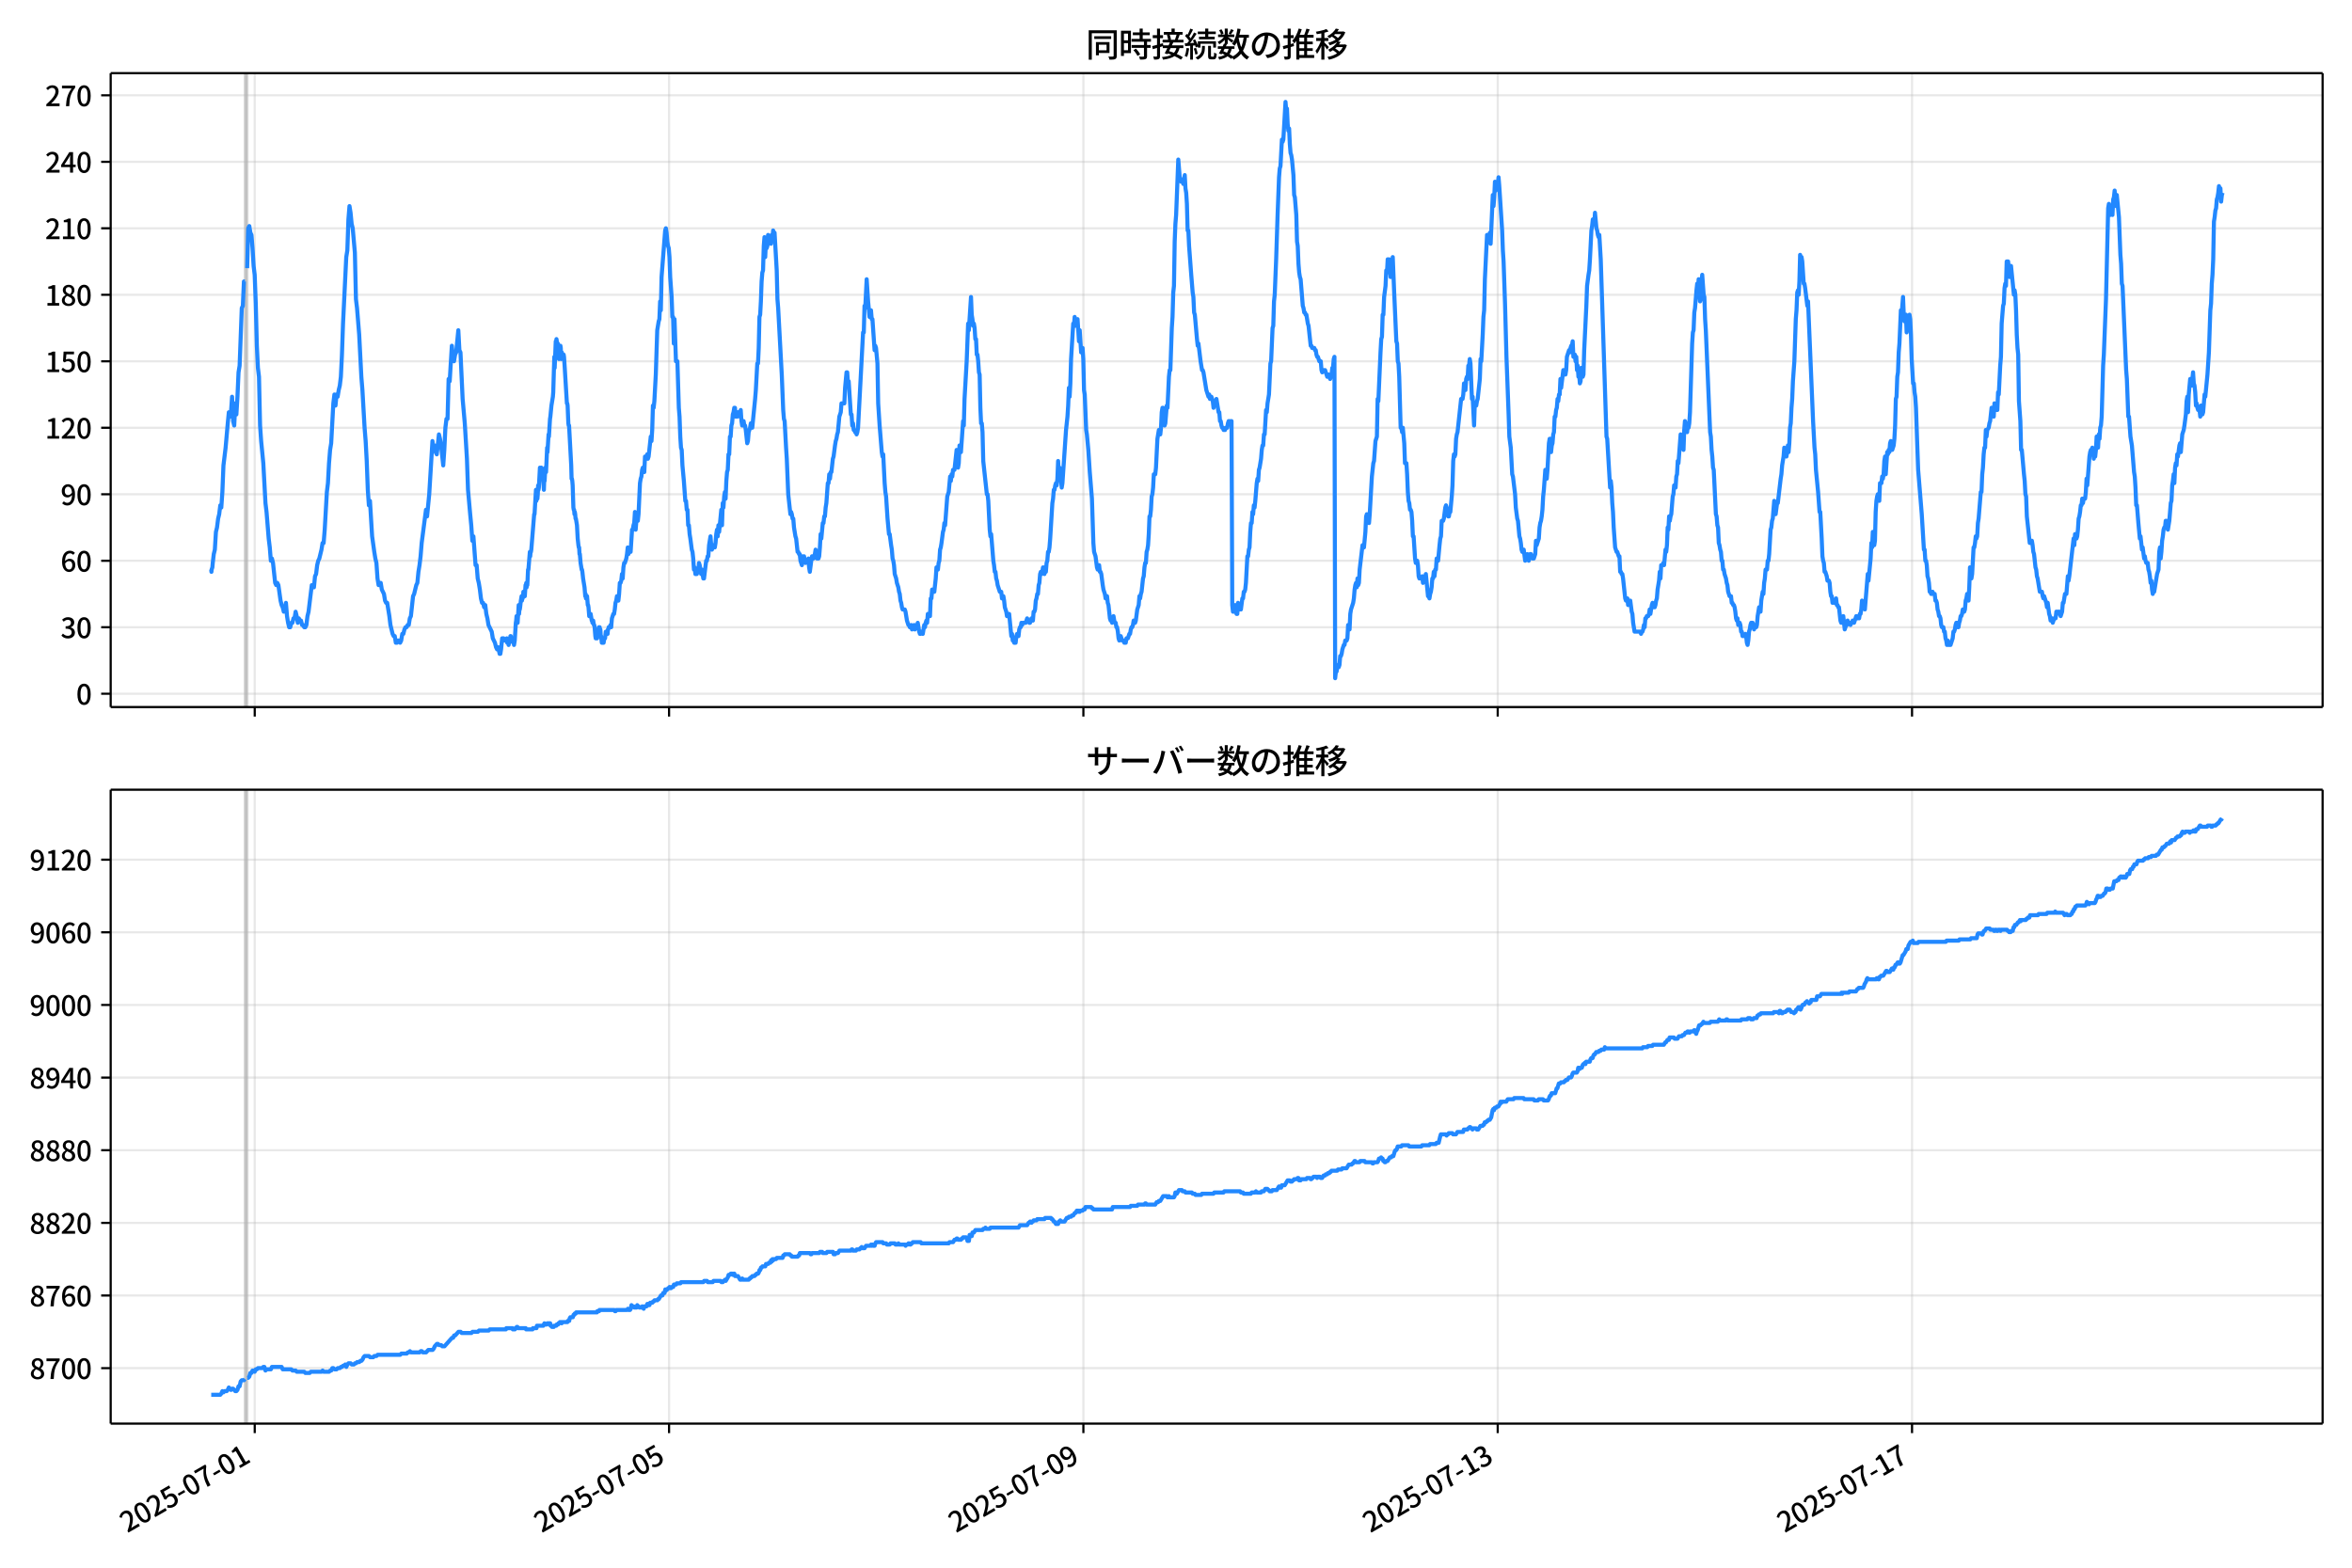 <!DOCTYPE svg  PUBLIC '-//W3C//DTD SVG 1.1//EN'  'http://www.w3.org/Graphics/SVG/1.1/DTD/svg11.dtd'>
<svg version="1.1" viewBox="0 0 864 576" xmlns="http://www.w3.org/2000/svg" xmlns:xlink="http://www.w3.org/1999/xlink">
 <defs>
  <style type="text/css">*{stroke-linejoin: round; stroke-linecap: butt}</style>
 </defs>
 <g id="aa">
  <g id="ab">
   <path d="m0 576h864v-576h-864z" fill="#fff"/>
  </g>
  <g id="ac">
   <g id="ad">
    <path d="m40.66 259.78h812.54v-232.9h-812.54z" fill="#fff"/>
   </g>
   <g id="ae">
    <path d="m90.009 259.78h.793v-232.9h-.793z" clip-path="url(#c)" fill="#808080" opacity=".3" stroke="#808080"/>
   </g>
   <g id="af">
    <g id="ag">
     <g id="ah">
      <path d="m93.576 259.78v-232.9" clip-path="url(#c)" fill="none" stroke="#b0b0b0" stroke-linecap="square" stroke-opacity=".3" stroke-width=".8"/>
     </g>
     <g id="ai">
      <defs>
       <path id="f" d="m0 0v3.5" stroke="#000" stroke-width=".8"/>
      </defs>
      <use x="93.576" y="259.778" stroke="#000000" stroke-width=".8" xlink:href="#f"/>
     </g>
    </g>
    <g id="aj">
     <g id="ak">
      <path d="m245.78 259.78v-232.9" clip-path="url(#c)" fill="none" stroke="#b0b0b0" stroke-linecap="square" stroke-opacity=".3" stroke-width=".8"/>
     </g>
     <g id="al">
      <use x="245.777" y="259.778" stroke="#000000" stroke-width=".8" xlink:href="#f"/>
     </g>
    </g>
    <g id="am">
     <g id="an">
      <path d="m397.98 259.78v-232.9" clip-path="url(#c)" fill="none" stroke="#b0b0b0" stroke-linecap="square" stroke-opacity=".3" stroke-width=".8"/>
     </g>
     <g id="ao">
      <use x="397.978" y="259.778" stroke="#000000" stroke-width=".8" xlink:href="#f"/>
     </g>
    </g>
    <g id="ap">
     <g id="aq">
      <path d="m550.18 259.78v-232.9" clip-path="url(#c)" fill="none" stroke="#b0b0b0" stroke-linecap="square" stroke-opacity=".3" stroke-width=".8"/>
     </g>
     <g id="ar">
      <use x="550.179" y="259.778" stroke="#000000" stroke-width=".8" xlink:href="#f"/>
     </g>
    </g>
    <g id="as">
     <g id="at">
      <path d="m702.38 259.78v-232.9" clip-path="url(#c)" fill="none" stroke="#b0b0b0" stroke-linecap="square" stroke-opacity=".3" stroke-width=".8"/>
     </g>
     <g id="au">
      <use x="702.38" y="259.778" stroke="#000000" stroke-width=".8" xlink:href="#f"/>
     </g>
    </g>
   </g>
   <g id="av">
    <g id="aw">
     <g id="ax">
      <path d="m40.66 254.89h812.54" clip-path="url(#c)" fill="none" stroke="#b0b0b0" stroke-linecap="square" stroke-opacity=".3" stroke-width=".8"/>
     </g>
     <g id="ay">
      <defs>
       <path id="b" d="m0 0h-3.5" stroke="#000" stroke-width=".8"/>
      </defs>
      <use x="40.66" y="254.892" stroke="#000000" stroke-width=".8" xlink:href="#b"/>
     </g>
     <g id="az">
      <!-- 0 -->
      <g transform="translate(27.96 258.88) scale(.1 -.1)">
       <defs>
        <path id="a" transform="scale(.016)" d="m1830-90q-460 0-806 275-346 276-535 823-188 547-188 1366 0 820 188 1357 189 538 535 803 346 266 806 266 461 0 800-269 340-269 528-803 189-534 189-1354 0-819-189-1366-188-547-528-823-339-275-800-275zm0 589q237 0 422 185 186 186 288 599 103 413 103 1091 0 679-103 1082-102 403-288 582-185 180-422 180-236 0-422-180-186-179-292-582-105-403-105-1082 0-678 105-1091 106-413 292-599 186-185 422-185z"/>
       </defs>
       <use xlink:href="#a"/>
      </g>
     </g>
    </g>
    <g id="ba">
     <g id="bb">
      <path d="m40.66 230.46h812.54" clip-path="url(#c)" fill="none" stroke="#b0b0b0" stroke-linecap="square" stroke-opacity=".3" stroke-width=".8"/>
     </g>
     <g id="bc">
      <use x="40.66" y="230.462" stroke="#000000" stroke-width=".8" xlink:href="#b"/>
     </g>
     <g id="bd">
      <!-- 30 -->
      <g transform="translate(22.26 234.45) scale(.1 -.1)">
       <defs>
        <path id="r" transform="scale(.016)" d="m1715-90q-371 0-656 90t-503 240q-217 150-377 323l359 474q211-205 479-359 269-153 634-153 269 0 467 92 199 93 311 266t112 423q0 256-125 451t-429 300q-304 106-835 106v551q467 0 732 105 266 106 384 291 119 186 119 423 0 307-192 489-192 183-531 183-269 0-503-119-233-118-438-316l-384 460q282 256 614 413 333 157 737 157 422 0 748-144 327-144 512-413 186-269 186-659 0-403-221-685-221-281-592-422v-26q269-70 490-227t349-400 128-557q0-422-215-726-214-304-573-468-358-163-787-163z"/>
       </defs>
       <use xlink:href="#r"/>
       <use transform="translate(57)" xlink:href="#a"/>
      </g>
     </g>
    </g>
    <g id="be">
     <g id="bf">
      <path d="m40.66 206.03h812.54" clip-path="url(#c)" fill="none" stroke="#b0b0b0" stroke-linecap="square" stroke-opacity=".3" stroke-width=".8"/>
     </g>
     <g id="bg">
      <use x="40.66" y="206.032" stroke="#000000" stroke-width=".8" xlink:href="#b"/>
     </g>
     <g id="bh">
      <!-- 60 -->
      <g transform="translate(22.26 210.02) scale(.1 -.1)">
       <defs>
        <path id="m" transform="scale(.016)" d="m1971-90q-339 0-634 144-294 144-518 435-224 292-352 733-128 442-128 1044 0 678 147 1161 148 483 397 784 250 301 570 445t665 144q397 0 688-147 292-147 490-359l-403-448q-128 154-327 253-198 99-409 99-307 0-567-182-259-182-413-605-153-422-153-1145 0-608 115-1002t326-589q212-195 493-195 212 0 375 121 163 122 259 343t96 522q0 300-90 511-89 212-259 320-169 109-419 109-211 0-451-134t-458-461l-25 538q134 192 313 323t374 201q196 71 375 71 397 0 694-163 298-163 467-490 170-326 170-825 0-468-195-817-195-348-512-544-317-195-701-195z"/>
       </defs>
       <use xlink:href="#m"/>
       <use transform="translate(57)" xlink:href="#a"/>
      </g>
     </g>
    </g>
    <g id="bi">
     <g id="bj">
      <path d="m40.66 181.6h812.54" clip-path="url(#c)" fill="none" stroke="#b0b0b0" stroke-linecap="square" stroke-opacity=".3" stroke-width=".8"/>
     </g>
     <g id="bk">
      <use x="40.66" y="181.602" stroke="#000000" stroke-width=".8" xlink:href="#b"/>
     </g>
     <g id="bl">
      <!-- 90 -->
      <g transform="translate(22.26 185.59) scale(.1 -.1)">
       <defs>
        <path id="l" transform="scale(.016)" d="m1562-90q-410 0-708 150-297 151-502 356l403 461q141-160 346-256t422-96q224 0 425 102 202 103 352 333 151 230 237 614 87 384 87 941 0 589-115 970t-323 563-496 182q-205 0-372-118-166-118-262-336t-96-525q0-301 86-512 87-211 259-323 173-112 417-112 224 0 460 141 237 141 448 461l32-544q-134-180-313-314t-371-208-384-74q-391 0-689 166-297 167-467 496-169 330-169 823 0 467 195 816t515 541 698 192q339 0 636-138 298-137 519-419 221-281 349-710t128-1018q0-691-141-1187t-391-807q-249-310-563-461-313-150-652-150z"/>
       </defs>
       <use xlink:href="#l"/>
       <use transform="translate(57)" xlink:href="#a"/>
      </g>
     </g>
    </g>
    <g id="bm">
     <g id="bn">
      <path d="m40.66 157.17h812.54" clip-path="url(#c)" fill="none" stroke="#b0b0b0" stroke-linecap="square" stroke-opacity=".3" stroke-width=".8"/>
     </g>
     <g id="bo">
      <use x="40.66" y="157.172" stroke="#000000" stroke-width=".8" xlink:href="#b"/>
     </g>
     <g id="bp">
      <!-- 120 -->
      <g transform="translate(16.56 161.16) scale(.1 -.1)">
       <defs>
        <path id="j" transform="scale(.016)" d="m544 0v608h1037v3277h-845v467q333 58 579 147 247 90 451 218h557v-4109h915v-608h-2694z"/>
        <path id="d" transform="scale(.016)" d="m282 0v429q697 621 1164 1136 468 515 701 956 234 442 234 826 0 256-87 451-86 196-262 301-176 106-445 106-275 0-506-151-230-150-422-368l-416 410q301 333 637 518 336 186 803 186 429 0 749-176t496-493 176-745q0-455-224-919t-615-935q-390-470-889-950 186 20 394 36t374 16h1184v-634h-3046z"/>
       </defs>
       <use xlink:href="#j"/>
       <use transform="translate(57)" xlink:href="#d"/>
       <use transform="translate(114)" xlink:href="#a"/>
      </g>
     </g>
    </g>
    <g id="bq">
     <g id="br">
      <path d="m40.66 132.74h812.54" clip-path="url(#c)" fill="none" stroke="#b0b0b0" stroke-linecap="square" stroke-opacity=".3" stroke-width=".8"/>
     </g>
     <g id="bs">
      <use x="40.66" y="132.743" stroke="#000000" stroke-width=".8" xlink:href="#b"/>
     </g>
     <g id="bt">
      <!-- 150 -->
      <g transform="translate(16.56 136.73) scale(.1 -.1)">
       <defs>
        <path id="k" transform="scale(.016)" d="m1715-90q-365 0-653 90t-506 237q-217 147-383 307l352 480q134-134 294-246t361-183q202-70 452-70 262 0 473 118 212 119 333 346 122 227 122 541 0 460-247 716-246 256-649 256-224 0-384-64t-365-198l-365 237 141 2240h2387v-627h-1747l-109-1204q154 77 307 118 154 42 340 42 397 0 723-160t518-490q192-329 192-847 0-519-224-887t-586-560q-361-192-777-192z"/>
       </defs>
       <use xlink:href="#j"/>
       <use transform="translate(57)" xlink:href="#k"/>
       <use transform="translate(114)" xlink:href="#a"/>
      </g>
     </g>
    </g>
    <g id="bu">
     <g id="bv">
      <path d="m40.66 108.31h812.54" clip-path="url(#c)" fill="none" stroke="#b0b0b0" stroke-linecap="square" stroke-opacity=".3" stroke-width=".8"/>
     </g>
     <g id="bw">
      <use x="40.66" y="108.313" stroke="#000000" stroke-width=".8" xlink:href="#b"/>
     </g>
     <g id="bx">
      <!-- 180 -->
      <g transform="translate(16.56 112.3) scale(.1 -.1)">
       <defs>
        <path id="h" transform="scale(.016)" d="m1830-90q-441 0-787 163-345 164-547 448-202 285-202 650 0 314 122 557t314 419 403 291v32q-256 186-442 458-185 272-185 643 0 365 176 640t480 425q304 151 694 151 410 0 704-160t457-439q164-278 164-649 0-237-96-448t-234-381q-137-169-291-278v-32q218-115 397-285 179-169 288-406t109-557q0-346-189-628-189-281-532-448-342-166-803-166zm314 2708q205 198 310 419 106 221 106 464 0 211-83 384t-247 272q-163 99-393 99-288 0-480-183-192-182-192-502 0-256 134-429 135-172 359-294t486-230zm-294-2170q236 0 418 89 183 90 285 253 103 164 103 388 0 211-90 367-89 157-246 272-157 116-368 215t-454 195q-244-173-398-426-153-252-153-553 0-237 118-416 119-179 324-282 205-102 461-102z"/>
       </defs>
       <use xlink:href="#j"/>
       <use transform="translate(57)" xlink:href="#h"/>
       <use transform="translate(114)" xlink:href="#a"/>
      </g>
     </g>
    </g>
    <g id="by">
     <g id="bz">
      <path d="m40.66 83.883h812.54" clip-path="url(#c)" fill="none" stroke="#b0b0b0" stroke-linecap="square" stroke-opacity=".3" stroke-width=".8"/>
     </g>
     <g id="ca">
      <use x="40.66" y="83.883" stroke="#000000" stroke-width=".8" xlink:href="#b"/>
     </g>
     <g id="cb">
      <!-- 210 -->
      <g transform="translate(16.56 87.868) scale(.1 -.1)">
       <use xlink:href="#d"/>
       <use transform="translate(57)" xlink:href="#j"/>
       <use transform="translate(114)" xlink:href="#a"/>
      </g>
     </g>
    </g>
    <g id="cc">
     <g id="cd">
      <path d="m40.66 59.453h812.54" clip-path="url(#c)" fill="none" stroke="#b0b0b0" stroke-linecap="square" stroke-opacity=".3" stroke-width=".8"/>
     </g>
     <g id="ce">
      <use x="40.66" y="59.453" stroke="#000000" stroke-width=".8" xlink:href="#b"/>
     </g>
     <g id="cf">
      <!-- 240 -->
      <g transform="translate(16.56 63.438) scale(.1 -.1)">
       <defs>
        <path id="q" transform="scale(.016)" d="m2170 0v3072q0 192 12 457 13 266 20 458h-26q-90-179-183-365-92-185-195-364l-921-1415h2579v-576h-3328v493l1875 2957h858v-4717h-691z"/>
       </defs>
       <use xlink:href="#d"/>
       <use transform="translate(57)" xlink:href="#q"/>
       <use transform="translate(114)" xlink:href="#a"/>
      </g>
     </g>
    </g>
    <g id="cg">
     <g id="ch">
      <path d="m40.66 35.023h812.54" clip-path="url(#c)" fill="none" stroke="#b0b0b0" stroke-linecap="square" stroke-opacity=".3" stroke-width=".8"/>
     </g>
     <g id="ci">
      <use x="40.66" y="35.023" stroke="#000000" stroke-width=".8" xlink:href="#b"/>
     </g>
     <g id="cj">
      <!-- 270 -->
      <g transform="translate(16.56 39.008) scale(.1 -.1)">
       <defs>
        <path id="i" transform="scale(.016)" d="m1235 0q32 646 109 1187t224 1024 384 941 576 938h-2208v627h3027v-455q-409-512-665-989-256-476-397-969t-205-1053-90-1251h-755z"/>
       </defs>
       <use xlink:href="#d"/>
       <use transform="translate(57)" xlink:href="#i"/>
       <use transform="translate(114)" xlink:href="#a"/>
      </g>
     </g>
    </g>
   </g>
   <g id="ck">
    <path d="m77.594 209.29.075.814.067-.814.275-.814.14-1.629.374-3.257.395-1.629.398-6.515.395-1.629.411-3.257.395-1.629.397-3.257.373.814.396-5.7.396-9.772.793-6.515.793-8.958.396-4.072.396 1.629.396-1.629.396-5.7.396 8.958.396 1.629.396-8.143.396 4.072.396-6.515.396-8.958.396-2.443.793-21.173.396-.814.396-8.958h.396m.793-4.886.396-14.658.396-.814.396 2.443.396.814.396 4.886.396 6.515.396 3.257.396 10.586.396 15.472.396 8.143.396 3.257.396 17.915.396 5.7.793 8.143.793 14.658.396 3.257.793 9.772.396 3.257.396 4.886.396-.814.396 1.629.793 7.329.396.814.396-.814.396.814.793 5.7.396 1.629.396.814.396 1.629.396-.814.396-2.443.396 4.886.396 2.443.396 1.629h.396l.396-1.629h.396l.396-1.629h.396l.396-2.443.396 1.629.396 2.443.396-1.629.396.814h.396l.396 1.629h.396l.396.814h.396l.396-.814.396-3.257.396-1.629 1.189-9.772.396.814h.396l.396-4.072.396-.814.396-3.257.396-1.629.396-.814.793-3.257.396-2.443h.396l.396-4.886.793-13.844.396-3.257.396-7.329.396-4.886.396-2.443.793-14.658.396-3.257.396 4.072.396-4.072.396.814.396-2.443.396-1.629.396-3.257.396-8.143.396-11.401 1.189-24.43.396-2.443.396-11.401.396-4.886.396 2.443.396 4.072.396 1.629.793 8.958.396 17.101.396 3.257.793 9.772.793 15.472.396 4.886.793 13.844.396 4.886.396 7.329.396 10.586.396 5.7.396-1.629.793 13.029.793 5.7.396 2.443.396 1.629.396 5.7.396 2.443.396-.814h.396l.396 2.443.793 1.629.396 2.443.396.814h.396l.793 4.886.396 3.257.793 3.257.396.814h.396l.396 2.443h.396l.396-.814h.396l.396.814.396-.814.396-2.443h.396l.396-1.629.396-.814h.396l.396-.814h.396l.396-2.443.396-.814.793-7.329.396-.814.793-3.257.396-.814.396-4.072.396-2.443.396-3.257.396-4.886 1.585-12.215.396 2.443.793-8.143 1.189-19.544.396 3.257.396-1.629.396 2.443.396.814.793-7.329.396 1.629.396 2.443.793 7.329.396-5.7.396-8.143.396-3.257h.396l.396-14.658.396.814.793-13.029.396 4.072.396 1.629.396-2.443.396-.814.793-8.143.396 7.329.396.814.793 17.101.793 8.958.793 13.029.396 11.401.793 8.958.396 4.072.396 5.7.396-1.629.793 10.586h.396l.396 4.886.396 1.629.396 2.443.396 3.257.396 1.629h.396l.396 1.629.396-.814.396 3.257.396 1.629.396 2.443 1.189 2.443.396 2.443.793 1.629.396 1.629.396.814.396-.814.528 2.443h.264l.264-1.629.396-4.072h.264l.132.814.132-.814.132.814h.925l.132-.814.132 1.629h.132l.132-.814.264 1.629.132-.814h.132l.132-1.629.132.814.132-1.629h.132l.264 1.629h.528l.132.814h.132l.132.814.264-1.629.396-6.515.132-.814.132-1.629h.264l.132 2.443.396-6.515.132 3.257.132-1.629h.132l.132-.814.264-2.443.264-1.629.132 1.629.132-.814h.132l.132-.814.132-1.629h.264l.132 1.629h.132l.264-4.072h.132l.132-.814.132 1.629.132-1.629.132.814.264-5.7h.132l.528-6.515.132 1.629.132-1.629h.132l.132-.814 1.057-13.029h.132l.528-8.958.132 4.072.132-2.443h.132l.132 1.629.132-1.629.132-3.257.132 1.629.132-.814.396-7.329.264 1.629.132-1.629h.132l.132.814.132 2.443h.132l.132.814h.132l.264 4.072.132-4.072.132.814.264-4.886.264 1.629.396-8.958.132 1.629.396-6.515.132.814.396-6.515.132-.814.396-4.072.528-3.257.132-1.629.264-8.958.132-4.072.132 4.072.396-9.772.132.814.132-1.629.396 2.443.132-.814.396 5.7.132-4.886.264 2.443.132-2.443.132.814.132 4.072.264-2.443.132.814h.528l.132.814.264 4.072.793 13.029h.132l.132.814.264 6.515.132.814h.132l.793 14.658.132 4.886h.132l.132.814.132 1.629.264 8.143.132.814h.132l.132 1.629.132-.814.132.814.132 1.629h.132l.396 2.443.264 4.886.264 2.443.132.814h.132l.132 2.443h.132l.264 3.257.396 2.443h.132l.132.814.264 2.443.528 3.257.264 3.257.132-.814.132 1.629.132-.814h.264l.264 3.257h.132l.132.814.264 3.257h.264l.132-.814h.132l.396 2.443h.132l.132.814.132-.814h.132l.264 1.629h.132l.132.814.264 3.257.132.814h.264l.132-.814.132.814.264-2.443h.132l.264-1.629.132.814.132-.814.132.814h.132l.132 2.443h.132l.264 2.443h.661l.264-1.629h.264l.264-2.443h.264l.132.814h.264l.132-1.629h.132l.132-.814h.396l.264-.814.264.814.264-3.257.528-1.629h.264l.264-1.629.264-2.443.264-.814.264-1.629.528 1.629.264-2.443.264-4.072h.264l.264-.814.264-2.443.264 1.629.264-4.072.264-1.629h.264l.528-1.629.264-1.629.264-2.443.264 2.443.264-1.629.264.814h.264l.528-8.143h.264l.264-1.629.264-.814.264-4.072.264 6.515.264-3.257h.528l.264-2.443.528-11.401.264-1.629.264-.814.264-2.443.264-.814.528 1.629.264-5.7.264.814h.264l.264-1.629.264 1.629.264-.814.793-7.329.264 1.629.264-4.072.264-8.958.264.814.264-2.443.528-9.772.528-16.287.528-3.257.264-.814.264-6.515.264 3.257.264-12.215 1.321-17.101.264-.814.264 1.629.264 3.257.264 1.629.264.814.264 3.257.264 7.329.528 7.329.264 7.329h.264l.264 9.772.264-8.958.528 15.472h.528l.528 17.101.264 3.257.264 7.329.264 4.072.264.814.264 5.7.528 5.7.528 7.329h.264l.264 3.257h.264l.264 5.7h.264l.264 3.257.264 1.629.528 4.072.264.814.264 2.443.264 4.072.264-.814.264 2.443h.528l.264-.814h.264l.264-3.257.264.814.528 3.257.264-1.629.528 3.257h.264l.793-6.515h.264l.264-1.629h.264l.264-4.072.528-3.257.264 3.257.264 1.629.528-1.629h.264l.264.814.264-1.629.264-3.257.264-1.629.264 2.443.264-4.072.264 2.443.793-8.143.264 5.7.264-8.143.264 1.629.264-4.072.264-1.629.264 2.443.264-6.515.264-3.257.264-.814.264-5.7h.264l.264-6.515h.264l.264-4.072.264-.814.264-3.257.264-.814.264-1.629h.264l.264 3.257.264-1.629.264 1.629.264-1.629h.528l.264 1.629.264-2.443.264 4.072.264 1.629h.264l.264-1.629.264 1.629h.264l.264 1.629.528 4.886.264-.814.264-3.257.528-1.629.264-1.629.528 1.629 1.057-10.586.264-3.257.528-9.772h.264l.264-5.7.264-11.401.264-.814.264-4.886.264-7.329.264-3.257.264-.814.264-8.958.264-3.257.264 7.329.264-5.7.264 2.443.264-.814.264-4.072.264 2.443.528-1.629.264 2.443.264-3.257.264 1.629.264-3.257.264.814h.264l.793 13.844.264 10.586.264 3.257 1.321 24.43.528 13.029.264 3.257.264.814.528 9.772.264 4.072.528 13.029.793 7.329.264-.814.264.814.264 1.629h.264l.264 3.257.528 3.257.264.814.528 4.886h.264l.264.814h.264l.264 2.443.528 1.629.264-3.257.264.814.264-.814.264 1.629.264.814.264-.814h.528l.264-.814.264 3.257.264 1.629.528-4.072.264-1.629h.264l.264.814.528-1.629.264-1.629.528 3.257.264-1.629.264 1.629.264-.814.264-3.257.264-4.886.264 1.629.528-5.7h.264l.264-2.443h.264l.264-3.257.264-1.629.528-7.329h.264l.264-3.257.264 1.629.264-2.443h.264l.528-4.886.264-.814.528-4.072.264-1.629.264-.814.264-1.629.264-.814.528-5.7.528-1.629.264-3.257h1.057l.264-5.7.528-5.7h.264l.264 4.072.264-.814.793 12.215h.264l.264 4.072.264-.814.264 2.443h.264l.264.814h.264l.264.814.264-.814.264-1.629 1.85-35.016h.264l.264-9.772.264.814.528-10.586.528 8.143.528 5.7.264-.814.264-1.629.264 3.257h.264l.793 11.401.264-1.629.264.814.528 5.7.264 14.658.528 8.143.793 9.772.264 1.629.264-.814.528 10.586.264 3.257.264 1.629.528 8.143.528 5.7h.264l.528 4.072.264 1.629.264 3.257.264.814.264 1.629.264 3.257.528 1.629.264 1.629.528 1.629.264 1.629.264.814.264 2.443.264.814.264 1.629.264.814h.793l.264.814.528 3.257.528 1.629h.264l.264.814h.264l.264-.814.264 1.629.264-.814h.264l.264-.814.264 1.629.528-1.629.264.814.264-1.629.528 3.257.264.814h.264l.264-.814h.264l.264.814.528-3.257.264.814.264-1.629.264-.814.264.814.264-3.257.264.814h.528l.264-6.515h.264l.264-3.257.264.814h.528l.528-4.886.264-4.072h.264l.264.814.264-2.443.264-.814.264-4.072.264-.814.264-1.629.528-4.072.264-.814.264-2.443.264.814.793-10.586.528-1.629.528-5.7.264 1.629.264-2.443.264.814.264-2.443h.528l.793-7.329.264 2.443.264 4.072.264-1.629.264-6.515.264 2.443h.264l.793-11.401.264 1.629.264-9.772.793-13.844.528-13.844.264 2.443.793-12.215.264 6.515.264 1.629.264 2.443.264-.814.264 1.629.264 4.072h.264l.264 5.7h.264l.264 2.443.264 4.072.264.814.264 12.215.264 5.7h.264l.264 3.257.264 10.586 1.321 12.215h.264l.264 2.443.528 10.586.264 2.443.264-.814.793 9.772.264 1.629.264 2.443h.264l.264 2.443.264.814.264 1.629.793 2.443h.528l.264 2.443.264-.814h.264l.264 1.629.264 2.443.528 1.629.264 1.629h.264l.264-.814h.264l.793 8.143.264-.814.264 2.443h.264l.264.814h.528l.264-2.443.264-.814.264.814h.264l.264-2.443.264-.814h.264l.264-1.629.264.814.264-.814h1.057l.528-1.629.264.814h.264l.264.814h.264l.528-1.629h.264l.264.814.264-3.257h.264l.264-.814.264-3.257.264-.814.264-1.629h.264l.264-3.257.264-.814.264-3.257.264-.814.264.814.264-.814.264-1.629h.264l.264 2.443.264-1.629.264.814.264-3.257.264-.814.264-3.257h.264l.264-1.629.264-3.257.793-13.029.264-1.629.264-3.257h.264l.264-1.629.264-.814.264.814.264-2.443.264-6.515.264 4.886.264-2.443.264 1.629.528 5.7.264-1.629 1.321-19.544.528-4.886.264-4.072.264-6.515.264 3.257.264-4.886.264-8.958.793-13.029.264.814.264-3.257.264 3.257.264-2.443.264.814.264-.814.528 8.143.264-4.072.528 8.143.264-1.629h.264l.264 4.072.264 11.401.264 1.629.528 13.029.264 1.629.528 5.7.528 8.143.793 9.772.528 16.287.264 3.257.528 1.629.528 4.072.264.814h.264l.264-1.629.264 2.443h.264l.264.814.528 4.072.264 1.629.528 1.629.264 1.629h.264l.264-.814.264 2.443.264.814.528 4.886.264.814.264-.814.264 1.629.264-1.629.264-.814.264 1.629.264.814h.264l.264 1.629h.264l.264 1.629.264 2.443.264.814.528-1.629.528 1.629h.528l.264.814h.528l.264-1.629h.528l.528-1.629h.264l.264-1.629.264-.814h.264l.264-.814.264-1.629h.264l.264.814.264-.814.528-4.072.528-1.629.264-3.257.264.814.264-1.629.264-.814.528-4.886.264-.814.264-3.257.264-1.629h.264l.264-4.072.264-.814.264-1.629.264-4.072.264-6.515h.264l.264-2.443.264-4.886.264-.814.264-2.443.264-4.886h.528l.264-2.443.528-10.586.528-3.257h.264l.264 1.629.264-2.443.264-5.7.264-1.629h.264l.528 6.515.264-.814.528-6.515.264.814.528-11.401.264-2.443h.264l.528-15.472.264-4.072.264-8.958.264-2.443.264-16.287.264-6.515.264-3.257.793-20.358.528 6.515.528 1.629.264-.814h.264l.264 1.629.528-3.257.264 4.886.264 1.629.264 4.072.264 9.772h.264l.264 5.7.793 10.586.528 6.515.264 1.629.264 5.7.264.814.793 8.958.264 2.443.264-.814.793 6.515.528 3.257h.264l.264.814 1.057 6.515.793 2.443.264-.814.264 1.629.264-.814h.264l.528 1.629.264 2.443.264-1.629.264.814.264-.814.264-1.629.793 4.886h.264l.264 3.257h.264l.264 1.629.264.814h.264l.264.814h.528l.264-.814h.528l.264-1.629.264-.814h.264l.264.814.264-.814h.264l.264 67.589.264 2.443h.264l.264-1.629.264-.814.264 2.443.264.814h.264l.264-4.072.264.814.264 1.629.264-.814.264.814.528-4.072h.264l.264-2.443h.264l.264-.814.264-2.443.528-9.772h.264l.264-2.443.264-.814.264-5.7.264-3.257h.264l.264-4.072.264.814.264-3.257.264.814.264-2.443.528-6.515.264-1.629.264.814.264-4.072.264-.814.528-3.257.264-3.257.264-1.629h.264l.264-4.072h.264l.528-8.958.264.814.264-3.257.528-3.257.528-11.401.264-.814.528-12.215.264-.814.264-8.958.264-2.443.528-13.029.528-16.287.528-13.844.264-3.257.264-.814.528-9.772.264.814.264-.814.793-13.844.264 3.257.264-.814.264 5.7.264 2.443.264-.814.264 5.7.264 3.257.264.814.264 1.629.528 5.7.264 7.329.264.814.528 6.515.264 9.772.264 1.629.264 6.515.264 3.257.264 1.629.264.814.528 6.515.264 3.257.264.814.264 1.629h.264l.264.814h.264l.528 3.257.264.814.793 7.329h.264l.264.814h.793l.264.814h.264l.264 1.629.264.814h.264l.528 1.629h.528l.264 3.257.264.814.264-.814h.793l.793 2.443.264-.814h.264l.528 1.629.528-1.629.264-2.443h.264l.264-3.257.264-.814.264 118.08.264-2.443h.264l.264-1.629.264-.814.264.814.264-.814.264-3.257h.264l.264-.814.264-1.629.528-1.629h.264l.264-1.629h.528l.264-.814.264-4.886h.264l.264 1.629.264-5.7.264-1.629.793-2.443.264-1.629.264-3.257.264-1.629.264-.814.264 1.629.264-3.257.264 2.443.264-.814.264-4.886 1.057-8.958h.264l.264.814.528-5.7.264-5.7.264-.814.264 2.443.264-.814.264 1.629.264-3.257.793-13.844.528-4.886.264-.814.528-7.329.528-1.629.264-13.844.264.814.793-17.915.264-4.886.264-.814.264-8.143h.264l.264-6.515.528-4.072.264-5.7.264.814.264-4.886.264.814.264-.814.528 6.515.264-4.072h.264l.264-3.257.528 13.029.793 17.915.264.814.264 6.515.264.814.264 4.886.528 18.73h.264l.264 1.629.264-1.629.528 5.7.264 7.329h.528l.264 4.072.264 6.515.264 3.257.264.814.264 2.443h.264l.264.814.264 3.257.264 5.7h.264l.528 8.143.264 1.629h.264l.264-.814.264 1.629.264 4.072.264.814h.793l.264-.814.264 2.443.264-.814h.264l.264-1.629.264-.814.793 8.143h.264l.264.814.264-1.629.264-.814.264-1.629.264-3.257h.264l.264-2.443.264 1.629.264-2.443h.264l.264-4.072.264.814h.264l.528-5.7.264-2.443.264-.814.264-5.7h.528l.264-.814.528-4.072.264-.814.264.814.264 2.443.264.814h.264l.264-1.629h.264l.528-5.7.264-4.072.264-8.958.264-2.443.264.814.264-.814.264-5.7.264-1.629.264-.814 1.321-12.215h.528l.264-1.629.264-4.072.264 1.629.264.814.264-4.072.264-.814.264.814.264-4.886h.264l.264-2.443.264 1.629.528 13.029.264-.814.528 10.586.264-8.143.264.814h.264l.264-1.629.264-.814.793-7.329.264-7.329.264.814.528-9.772.264-6.515.264-2.443.264-11.401.793-16.287h.264l.264 1.629.264-.814.264-1.629.264 4.072.793-17.915.264 4.072.264-3.257.264-5.7.264 3.257.793-2.443.264-2.443.264 3.257.528 8.143.528 8.143.264 7.329.264 4.072.528 15.472.528 19.544.793 21.173.264 8.143.528 4.072.528 9.772.264.814.793 6.515.264 4.886.528 4.072.264.814.528 5.7.264.814.264 1.629.264 2.443.264.814h.264l.264-.814.528 4.072.793-2.443.264 1.629.264.814.264-1.629.264-.814h.264l.528 1.629h.528l.528-1.629.264-4.886.264 1.629.793-2.443.264-4.072.264-1.629.264-.814.264-1.629.264-2.443.264-4.886.264-2.443.528-7.329.264 2.443.264.814.264-3.257.528-9.772.264-1.629h.264l.264 4.886.264-2.443.264-.814.264-3.257.264-.814.264-5.7h.264l.264-2.443.264-.814.264-3.257.264.814.264-2.443h.264l.264-5.7.264 3.257.793-6.515h.264l.264 1.629h.264l.264-1.629.264-4.886.793-2.443.264.814.264-1.629.264-.814h.264l.264-1.629.264 5.7.264-.814h.264l.264 2.443.264-1.629.264 4.886.264-1.629.264 4.072.264-.814.264 3.257.264-.814.264-4.886.264 3.257h.264l.264-.814.264-8.958.793-16.287.264-7.329.528-4.072.264-1.629.264-4.072.528-10.586.264-1.629.264-2.443h.264l.264 1.629.264-4.072.528 5.7.264.814.264 1.629.264.814.264-.814.528 8.958 2.114 65.146.264.814 1.057 17.915.264-2.443.264 2.443.264 5.7.264 3.257.264 5.7.528 7.329.528 1.629h.264l.528 1.629h.264l.264 5.7h.264l.264.814h.264l.264 1.629.793 7.329.264.814.264-.814h.264l.264 2.443.264-.814h.264l.264-.814.528 4.072.264.814.264 3.257.528 3.257h2.114l.264.814.264-.814h.264l.264-.814.264-1.629.264.814.264-3.257h.264l.264-.814h.528l.264-.814.264-1.629.264 1.629.528-3.257.264-.814.528 1.629h.264l.264-.814.264-1.629.264-.814.264-3.257.528-3.257.264-3.257.264 2.443.264-4.886h.528l.264-.814.264.814.528-5.7.264.814.264-2.443.264-6.515.264.814.264-4.886.264 1.629.264-1.629.264-.814.528-6.515.264-.814.264-3.257.264.814h.264l.264-4.072.264-.814.264-4.886.264.814.793-10.586.264 4.886.264-1.629.264.814.264 1.629.264-7.329.264-3.257.264.814.264 2.443.264.814.264-2.443.264.814.264-1.629.264-4.072.793-25.244.264-4.072.264-.814.264-6.515.264-1.629.528-6.515.264-2.443.264 3.257.264-4.886.528 8.143.264-.814.264-6.515.264-2.443.528 7.329.264.814.264 8.143.264 4.072 1.585 37.459.264 1.629.264 4.886.264 2.443.264 4.072.264.814.793 16.287.264.814.264 3.257.264.814.264 5.7.264.814.264 1.629.264.814.264 3.257h.264l.264 3.257h.264l.264 1.629.528 1.629.264 1.629.264.814.264 2.443.528 1.629h.528l.264 2.443h.264l.264.814h.264l.264.814.264 1.629.264 2.443.264.814.264-.814.264 2.443.264-.814h.264l.264.814.264 2.443h.264l.264 1.629h.793l.264-.814.264.814.264 2.443.264.814.264-1.629.264-3.257.264-.814.264-1.629.264-.814.264.814.264-.814.264.814.264 1.629.264-1.629h.264l.264.814.264-.814.264-3.257.528-3.257.264 1.629h.264l.264-4.072.528-3.257.264.814.264-4.072.264-1.629.264-3.257h.528l.264-3.257h.264l.264-2.443.528-8.958.264-.814.264-2.443.264-.814.528-6.515.264 3.257.264 1.629.528-4.072h.264l1.057-8.958.264-1.629.264-3.257.528-3.257.264-3.257.264.814.264 1.629.264.814.264-1.629.264-2.443.264 2.443.264-3.257.264-5.7.264-1.629.264-5.7.264-3.257.264-6.515.528-7.329.528-15.472.264-3.257.264-6.515.264-.814.264 1.629.264-4.886.264-9.772.264 2.443.264-1.629.264 1.629.528 8.143h.264l.264 1.629.793 6.515.264-1.629 1.85 43.974.528 9.772.264 2.443.264 5.7.793 8.143.528 7.329h.264l.528 9.772.264 6.515.264 1.629.264.814.264 3.257h.264l.528 1.629.264 1.629h.528l.264.814.264 3.257.264 1.629h.264l.264 2.443.264-.814.264.814h.528l.264-1.629.264 2.443h.264l.264.814h.264l.528 4.886.264.814h.264l.264-1.629.264-.814.528 4.886.528-1.629h.264l.264-1.629.264.814h.528l.264.814.264-.814h.264l.264-.814.264.814h.264l.793-2.443.264.814h.264l.264-.814.264.814.264-1.629h.264l.264-1.629.264-3.257 1.057 3.257 1.057-13.029.264 2.443.793-8.143.264-5.7.264 1.629.264-5.7.264 1.629.264 3.257.264-1.629.264-10.586.264-4.072.264-1.629.264-.814h.264l.264 2.443.264-6.515h.528l.264-2.443.264.814.264-1.629.264-4.886.264-1.629.264 6.515.528-8.143.264.814.264-1.629.264.814.264-3.257.264-.814.264 3.257h.264l.528-1.629.264-2.443.264-4.886.264-9.772.264-.814.264-7.329.264-1.629.264-7.329.264-3.257.528-12.215.264 1.629.528-6.515.264 6.515.264 2.443h.264l.264-2.443.264 6.515.264-1.629.264.814.528-5.7.264 1.629.264 5.7.264 8.958.528 8.958h.264l.264 3.257.264 1.629.264 4.072.528 15.472.264 7.329 1.321 16.287.793 13.029h.264l.264 4.072h.264l.264 1.629.264 4.072.264.814.264 1.629.264 3.257h.264l.264.814h.264l.264-.814.264.814h.528l.264 2.443h.264l.264.814.264 2.443.264.814.264 1.629h.264l.264.814.264 2.443.264.814h.528l.264 1.629h.264l.264 2.443.264.814.264 1.629.264-1.629.264 1.629h.793l.793-2.443.264-2.443h.264l.264-.814.264-1.629.264-.814h.264l.264 1.629h.264l.264-1.629.264-.814.264-1.629h.264l.264-.814.264-1.629h.264l.264.814.264-.814.264-3.257.264-.814.264-1.629h.264l.264 2.443.264-4.886.264-7.329.264.814.264 3.257.264-1.629.528-9.772h.264l.264-1.629.264-2.443.264.814.264-.814.264-4.886.264-1.629.793-9.772h.264l.264-6.515.264-2.443.264-4.886.264-2.443h.264l.264-6.515.264 2.443.264-2.443.528-.814.264-1.629.264-.814.528-4.886h.264l.528 3.257.264-4.886.264.814h.264l.264 1.629h.264l.264-6.515.264.814.528-10.586.264-3.257.264-12.215.528-6.515.264-.814.264-5.7.264-1.629.264.814.264-8.958h.528l.528 5.7h.264l.264-4.072 1.057 10.586.264-1.629.264 1.629.264 5.7.264 8.958.264 4.886.264 2.443.264 17.101.528 7.329.264 10.586h.264l.793 8.958.264 2.443.264 4.886.264.814.264 7.329 1.057 9.772h.528l.264-.814.264 1.629.264 2.443.264.814.528 4.886.264.814.264 2.443.264.814.793 4.886h.793l.264 1.629.264.814.264-.814.793 2.443.264 1.629.264-1.629.528 4.072.264.814.264 1.629.264-.814h.264l.264 1.629.528-1.629h.528l.264-2.443.264.814.264-.814h.528l.528 1.629.528-1.629.264-3.257h.264l.528-3.257h.528l.528-6.515.264 1.629.264-1.629 1.585-13.844.264 2.443.264-4.072.528 1.629.264-.814.264-2.443.264-4.072.264-.814.264-1.629.264-2.443h.264l.264-2.443.264 1.629.264-1.629h.528l.264-2.443.264-4.886.264 2.443.793-10.586.264-1.629.264-.814.264 1.629.264-2.443.264.814.264 3.257.264-2.443.264 1.629.264-2.443.264-4.886.264.814.264 3.257.264-4.886.264 1.629.264-4.072.264-.814.264-3.257.528-18.73.264-4.072.793-20.358.793-33.387.264-1.629.528 4.072.264-1.629h.264l.264 1.629.264-5.7.264-.814.264-2.443.528 5.7.264-4.072.793 8.143.528 13.844.264 3.257.264 7.329.264.814 1.321 30.944.264 3.257.528 13.844h.264l.528 7.329.528 3.257.793 9.772.264 1.629.264 4.072.264 6.515h.264l.528 6.515.528 5.7.264-.814.528 4.886.264-.814.528 4.072.264-.814.264 1.629.264.814h.528l.264 2.443.264.814.264 1.629.264 2.443.264-.814.264 3.257.264 1.629.264-1.629.264.814 1.057-6.515.528-1.629.264-6.515.264-1.629.264 4.072.264-2.443.264-4.072.264-1.629.264-2.443.264-.814h.264l.264-2.443h.264l.264 2.443.264.814.528-3.257.528-6.515.264-.814.264-5.7.264-1.629.264-2.443.264 3.257.264-5.7.264-1.629.264.814.264-4.072.264.814.528-4.072.264-.814.264 3.257.528-6.515.528-1.629.264-1.629.528-4.072.264-4.886.264-1.629.264 5.7.264-6.515.528-5.7.264.814.264 1.629.528-4.886.264 4.072.264.814.264 2.443.264 4.886.264-.814.264 1.629.264.814h.528l.264 2.443.264-4.072.264 3.257h.264l.264-.814.528-6.515.264.814.793-8.143.528-8.143.528-15.472.264-2.443.264-7.329.264-3.257.264-5.7.264-13.844.264-1.629.264-2.443.264-.814.264-3.257.264-.814.264-1.629.264-2.443.264 2.443.264-1.629.264 4.886.264-2.443.264-.814v0" clip-path="url(#c)" fill="none" stroke="#28f" stroke-linecap="square" stroke-width="1.5"/>
   </g>
   <g id="cl">
    <path d="m40.66 259.78v-232.9" fill="none" stroke="#000" stroke-linecap="square" stroke-width=".8"/>
   </g>
   <g id="cm">
    <path d="m853.2 259.78v-232.9" fill="none" stroke="#000" stroke-linecap="square" stroke-width=".8"/>
   </g>
   <g id="cn">
    <path d="m40.66 259.78h812.54" fill="none" stroke="#000" stroke-linecap="square" stroke-width=".8"/>
   </g>
   <g id="co">
    <path d="m40.66 26.88h812.54" fill="none" stroke="#000" stroke-linecap="square" stroke-width=".8"/>
   </g>
   <g id="cp">
    <!-- 同時接続数の推移 -->
    <g transform="translate(398.93 20.88) scale(.12 -.12)">
     <defs>
      <path id="x" transform="scale(.016)" d="m1587 3936h3232v-518h-3232v518zm320-1114h557v-2534h-557v2534zm301 0h2291v-2086h-2291v512h1734v1069h-1734v505zm-1683 2260h5113v-570h-4524v-5056h-589v5626zm4768 0h595v-4896q0-250-67-397t-227-218q-160-77-426-96t-675-19q-13 83-45 192t-77 218q-45 108-89 185 281-13 527-13 247 0 330 0 83 7 118 42 36 35 36 112v4890z"/>
      <path id="v" transform="scale(.016)" d="m2714 4672h3238v-525h-3238v525zm-244-1235h3712v-538h-3712v538zm20-1184h3635v-531h-3635v531zm1523 3155h595v-2310h-595v2310zm832-2451h589v-2823q0-230-61-364-61-135-227-199-167-70-423-86t-633-16q-20 121-78 285-57 163-121 284 275-6 509-9t310-3q77 6 106 28 29 23 29 93v2810zm-2023-1677 487 282q153-160 313-352t294-381q135-189 206-343l-519-313q-64 153-189 348-124 196-278 394-154 199-314 365zm-2086 3718h1619v-4281h-1619v544h1056v3187h-1056v550zm32-1843h1293v-537h-1293v537zm-320 1843h563v-4832h-563v4832z"/>
      <path id="w" transform="scale(.016)" d="m3866 5408h614v-870h-614v870zm-1479-653h3597v-518h-3597v518zm-230-1485h4e3v-518h-4e3v518zm825 922 519 102q64-160 121-342 58-182 96-352 39-170 45-304l-544-128q-6 134-42 313-35 180-83 365-48 186-112 346zm1856 109 589-71q-96-275-202-557-105-281-195-486l-518 77q58 147 122 329 64 183 118 372t86 336zm-2643-2106h3943v-518h-3943v518zm1408 685 602-115q-167-371-362-784t-390-797-362-685l-525 179q160 288 346 666t368 784 323 752zm-659-2157 358 403q352-102 733-240 381-137 752-304 371-166 697-336 327-169 558-329l-384-461q-218 160-532 336-313 176-685 345-371 170-755 323-384 154-742 263zm1894 1114 583-71q-122-550-353-944-230-393-604-662t-922-435q-547-167-1296-269-25 128-93 269-67 141-137 230 678 64 1168 192t819 349q330 221 531 550 202 330 304 791zm-4684 217q396 90 953 240 557 151 1120 311l77-544q-525-154-1053-311-528-156-963-284l-134 588zm121 2093h1965v-563h-1965v563zm819 1248h576v-5229q0-236-51-374t-192-208q-141-77-355-99-214-23-541-16-13 115-64 288t-109 294q205-6 381-6t234 0q64 0 92 28 29 29 29 93v5229z"/>
      <path id="u" transform="scale(.016)" d="m4058 5408h595v-1798h-595v1798zm-1415-563h3443v-499h-3443v499zm231-992h3008v-499h-3008v499zm-224-877h3475v-1203h-531v729h-2432v-729h-512v1203zm1964-877h551v-1881q0-122 22-157 23-35 106-35 25 0 92 0 68 0 135 0t99 0q51 0 83 54t45 224 19 515q90-70 234-131t259-93q-19-429-83-662-64-234-183-326-118-93-316-93-39 0-103 0t-134 0-138 0q-67 0-99 0-237 0-365 64t-176 218q-48 153-48 422v1881zm-1164-6h550v-455q0-243-48-528-48-284-186-579-137-294-409-572-272-279-727-503-70 90-192 208-121 118-230 195 416 205 665 438 250 234 371 474 122 240 164 467 42 228 42 413v442zm-2240 3309 524-192q-121-244-259-503-137-259-275-496t-259-416l-410 173q122 186 246 438 125 253 240 515 116 263 193 481zm716-743 500-230q-224-359-496-756-272-396-548-764-275-368-518-650l-358 205q179 211 377 483 199 272 387 569 189 298 358 592 170 295 298 551zm-1721-665 307 403q166-154 339-340 173-185 320-364t224-327l-326-460q-77 160-218 348-141 189-314 384-172 196-332 356zm1485-832 435 179q128-211 249-458 122-246 215-474 93-227 137-412l-473-211q-32 185-119 422-86 237-201 486-115 250-243 468zm-1530-583q422 26 998 54 576 29 1184 68l7-499q-570-45-1127-84-556-38-992-70l-70 531zm1702-992 436 135q121-276 214-596t118-556l-454-148q-26 237-112 563-86 327-202 602zm-1363 109 499-83q-57-455-163-897-105-441-253-748-51 32-134 73-83 42-170 83-86 42-144 62 148 294 234 697t131 813zm691 627h525v-2861h-525v2861z"/>
      <path id="o" transform="scale(.016)" d="m224 2022h3187v-499h-3187v499zm51 2247h3111v-487h-3111v487zm1127-1735 563-121q-154-320-333-672t-352-679q-173-326-326-582l-532 173q148 243 324 566t345 669q170 346 311 646zm934-832 563-64q-89-480-262-838t-461-614-701-432-976-298q-25 128-99 269t-157 237q659 102 1085 303 426 202 666 554t342 883zm422 3597 519-211q-147-218-298-436-150-217-278-377l-403 186q121 173 252 413 132 240 208 425zm-1203 109h563v-2957h-563v2957zm-1075-320 448 186q134-192 246-420 112-227 157-393l-467-211q-38 172-147 406t-237 432zm1094-1050 397-236q-160-263-400-529-240-265-519-489-278-224-553-378-51 103-141 237-89 135-179 218 269 109 534 294 266 186 493 416 228 231 368 467zm487-204q83-45 246-145 163-99 352-211t346-211 221-150l-327-423q-83 77-230 198-147 122-317 253-170 132-327 250-156 119-259 189l295 250zm1798 396h2311v-556h-2311v556zm115 1178 615-90q-103-640-263-1235t-384-1101q-224-505-512-889-44 57-134 134t-186 157-166 125q275 339 473 796 199 458 340 995 141 538 217 1108zm1223-1510 614-58q-147-1101-445-1940-297-838-813-1443-515-604-1321-1014-26 71-90 177-64 105-134 208-70 102-128 159 742 346 1212 880 471 535 730 1290 260 755 375 1741zm-1005-135q134-851 387-1597 253-745 659-1305 407-560 1002-874-70-57-154-150-83-93-154-189-70-96-121-179-633 371-1056 988-422 618-688 1434-265 816-425 1783l550 89zm-3309-3065 327 416q377-148 754-330 378-182 701-378 324-195 548-368l-416-435q-211 179-519 378-307 198-666 383-358 186-729 334z"/>
      <path id="t" transform="scale(.016)" d="m3686 4378q-64-493-163-1041-99-547-265-1084-192-653-432-1104t-522-688-595-237q-320 0-596 221-275 221-448 621-172 400-172 931 0 537 220 1017 221 480 611 851 391 372 909 583 519 211 1121 211 576 0 1040-186 464-185 793-515 330-329 502-771 173-441 173-941 0-672-278-1194-278-521-816-851-538-329-1318-444l-378 601q166 20 307 42t263 48q307 70 585 217 279 148 496 375 218 227 342 534 125 308 125 692t-122 713q-121 330-358 573-236 243-582 380-346 138-781 138-525 0-935-186-409-185-694-489-284-304-432-656-147-352-147-678 0-365 89-605 90-240 224-355 135-115 276-115t288 144 297 457q151 314 298 800 147 461 246 982 100 522 145 1021l684-12z"/>
      <path id="p" transform="scale(.016)" d="m2995 2925h2893v-519h-2893v519zm0-1280h2893v-519h-2893v519zm-64-1299h3232v-557h-3232v557zm1312 3577h563v-3763h-563v3763zm429 1466 634-141q-154-390-340-794-185-403-339-684l-512 140q103 199 208 458 106 259 195 528 90 269 154 493zm-1472 25 582-147q-153-518-371-1018-217-499-483-931t-573-758q-38 64-109 160-70 96-147 198-77 103-141 160 416 416 733 1034t509 1302zm128-1203h2720v-537h-2720v-4205h-582v4422l313 320h269zm-3174-2157q396 90 953 240 557 151 1120 311l77-544q-525-154-1053-311-528-156-963-284l-134 588zm121 2093h1965v-563h-1965v563zm819 1248h576v-5229q0-236-51-374t-192-208q-141-77-355-99-214-23-541-16-13 115-64 288t-109 294q205-6 381-6t234 0q64 0 92 28 29 29 29 93v5229z"/>
      <path id="n" transform="scale(.016)" d="m4051 5402 595-109q-281-493-729-941t-1107-806q-39 64-106 144t-141 153q-73 74-137 119 608 288 1011 678t614 762zm-77-557h1511v-493h-1863l352 493zm1293 0h109l109 25 384-179q-192-505-496-905t-695-701q-390-301-845-519-454-217-947-358-44 109-137 253t-176 227q448 109 867 294 419 186 777 445 359 259 631 592t419 730v96zm-1990-954 377 307q167-96 336-218 170-121 320-249 151-128 247-237l-397-332q-90 108-237 236t-317 259q-169 132-329 234zm1107-934 595-109q-307-538-803-1031-496-492-1232-876-38 64-102 144t-138 156q-74 77-138 116 455 217 807 483t604 554q253 288 407 563zm-90-589h1460v-506h-1818l358 506zm1268 0h121l109 26 384-167q-192-614-531-1075t-787-794q-448-332-983-553-534-221-1129-355-45 115-132 269-86 153-176 249 551 96 1043 285 493 189 903 473 410 285 714 669t464 883v90zm-2132-1056 410 339q186-102 384-237 198-134 371-275t282-269l-435-371q-103 128-270 272-166 144-361 288t-381 253zm-2150 3533h589v-5376h-589v5376zm-992-1242h2336v-569h-2336v569zm1024-224 365-160q-96-339-231-707-134-368-291-727-157-358-336-672-179-313-365-537-44 128-134 291t-160 272q173 192 339 457 167 266 323 570 157 304 282 618t208 595zm941 1946 416-467q-314-122-695-221-380-99-784-173-403-74-780-131-20 102-71 236-51 135-102 231 358 58 732 138 375 80 711 179t573 208zm-397-2579q58-45 179-170 122-125 266-266 144-140 259-265t160-183l-352-473q-58 102-157 255-99 154-218 317-118 164-227 311-108 147-185 237l275 237z"/>
     </defs>
     <use xlink:href="#x"/>
     <use transform="translate(100)" xlink:href="#v"/>
     <use transform="translate(200)" xlink:href="#w"/>
     <use transform="translate(300)" xlink:href="#u"/>
     <use transform="translate(400)" xlink:href="#o"/>
     <use transform="translate(500)" xlink:href="#t"/>
     <use transform="translate(600)" xlink:href="#p"/>
     <use transform="translate(700)" xlink:href="#n"/>
    </g>
   </g>
  </g>
  <g id="cq">
   <g id="cr">
    <path d="m40.66 523.06h812.54v-232.9h-812.54z" fill="#fff"/>
   </g>
   <g id="cs">
    <path d="m90.009 523.06h.793v-232.9h-.793z" clip-path="url(#e)" fill="#808080" opacity=".3" stroke="#808080"/>
   </g>
   <g id="ct">
    <g id="cu">
     <g id="cv">
      <path d="m93.576 523.06v-232.9" clip-path="url(#e)" fill="none" stroke="#b0b0b0" stroke-linecap="square" stroke-opacity=".3" stroke-width=".8"/>
     </g>
     <g id="cw">
      <use x="93.576" y="523.055" stroke="#000000" stroke-width=".8" xlink:href="#f"/>
     </g>
     <g id="cx">
      <!-- 2025-07-01 -->
      <g transform="translate(46.786 563.33) rotate(-30) scale(.1 -.1)">
       <defs>
        <path id="g" transform="scale(.016)" d="m301 1536v544h1689v-544h-1689z"/>
       </defs>
       <use xlink:href="#d"/>
       <use transform="translate(57)" xlink:href="#a"/>
       <use transform="translate(114)" xlink:href="#d"/>
       <use transform="translate(171)" xlink:href="#k"/>
       <use transform="translate(228)" xlink:href="#g"/>
       <use transform="translate(263.7)" xlink:href="#a"/>
       <use transform="translate(320.7)" xlink:href="#i"/>
       <use transform="translate(377.7)" xlink:href="#g"/>
       <use transform="translate(413.4)" xlink:href="#a"/>
       <use transform="translate(470.4)" xlink:href="#j"/>
      </g>
     </g>
    </g>
    <g id="cy">
     <g id="cz">
      <path d="m245.78 523.06v-232.9" clip-path="url(#e)" fill="none" stroke="#b0b0b0" stroke-linecap="square" stroke-opacity=".3" stroke-width=".8"/>
     </g>
     <g id="da">
      <use x="245.777" y="523.055" stroke="#000000" stroke-width=".8" xlink:href="#f"/>
     </g>
     <g id="db">
      <!-- 2025-07-05 -->
      <g transform="translate(198.99 563.33) rotate(-30) scale(.1 -.1)">
       <use xlink:href="#d"/>
       <use transform="translate(57)" xlink:href="#a"/>
       <use transform="translate(114)" xlink:href="#d"/>
       <use transform="translate(171)" xlink:href="#k"/>
       <use transform="translate(228)" xlink:href="#g"/>
       <use transform="translate(263.7)" xlink:href="#a"/>
       <use transform="translate(320.7)" xlink:href="#i"/>
       <use transform="translate(377.7)" xlink:href="#g"/>
       <use transform="translate(413.4)" xlink:href="#a"/>
       <use transform="translate(470.4)" xlink:href="#k"/>
      </g>
     </g>
    </g>
    <g id="dc">
     <g id="dd">
      <path d="m397.98 523.06v-232.9" clip-path="url(#e)" fill="none" stroke="#b0b0b0" stroke-linecap="square" stroke-opacity=".3" stroke-width=".8"/>
     </g>
     <g id="de">
      <use x="397.978" y="523.055" stroke="#000000" stroke-width=".8" xlink:href="#f"/>
     </g>
     <g id="df">
      <!-- 2025-07-09 -->
      <g transform="translate(351.19 563.33) rotate(-30) scale(.1 -.1)">
       <use xlink:href="#d"/>
       <use transform="translate(57)" xlink:href="#a"/>
       <use transform="translate(114)" xlink:href="#d"/>
       <use transform="translate(171)" xlink:href="#k"/>
       <use transform="translate(228)" xlink:href="#g"/>
       <use transform="translate(263.7)" xlink:href="#a"/>
       <use transform="translate(320.7)" xlink:href="#i"/>
       <use transform="translate(377.7)" xlink:href="#g"/>
       <use transform="translate(413.4)" xlink:href="#a"/>
       <use transform="translate(470.4)" xlink:href="#l"/>
      </g>
     </g>
    </g>
    <g id="dg">
     <g id="dh">
      <path d="m550.18 523.06v-232.9" clip-path="url(#e)" fill="none" stroke="#b0b0b0" stroke-linecap="square" stroke-opacity=".3" stroke-width=".8"/>
     </g>
     <g id="di">
      <use x="550.179" y="523.055" stroke="#000000" stroke-width=".8" xlink:href="#f"/>
     </g>
     <g id="dj">
      <!-- 2025-07-13 -->
      <g transform="translate(503.39 563.33) rotate(-30) scale(.1 -.1)">
       <use xlink:href="#d"/>
       <use transform="translate(57)" xlink:href="#a"/>
       <use transform="translate(114)" xlink:href="#d"/>
       <use transform="translate(171)" xlink:href="#k"/>
       <use transform="translate(228)" xlink:href="#g"/>
       <use transform="translate(263.7)" xlink:href="#a"/>
       <use transform="translate(320.7)" xlink:href="#i"/>
       <use transform="translate(377.7)" xlink:href="#g"/>
       <use transform="translate(413.4)" xlink:href="#j"/>
       <use transform="translate(470.4)" xlink:href="#r"/>
      </g>
     </g>
    </g>
    <g id="dk">
     <g id="dl">
      <path d="m702.38 523.06v-232.9" clip-path="url(#e)" fill="none" stroke="#b0b0b0" stroke-linecap="square" stroke-opacity=".3" stroke-width=".8"/>
     </g>
     <g id="dm">
      <use x="702.38" y="523.055" stroke="#000000" stroke-width=".8" xlink:href="#f"/>
     </g>
     <g id="dn">
      <!-- 2025-07-17 -->
      <g transform="translate(655.59 563.33) rotate(-30) scale(.1 -.1)">
       <use xlink:href="#d"/>
       <use transform="translate(57)" xlink:href="#a"/>
       <use transform="translate(114)" xlink:href="#d"/>
       <use transform="translate(171)" xlink:href="#k"/>
       <use transform="translate(228)" xlink:href="#g"/>
       <use transform="translate(263.7)" xlink:href="#a"/>
       <use transform="translate(320.7)" xlink:href="#i"/>
       <use transform="translate(377.7)" xlink:href="#g"/>
       <use transform="translate(413.4)" xlink:href="#j"/>
       <use transform="translate(470.4)" xlink:href="#i"/>
      </g>
     </g>
    </g>
   </g>
   <g id="do">
    <g id="dp">
     <g id="dq">
      <path d="m40.66 502.68h812.54" clip-path="url(#e)" fill="none" stroke="#b0b0b0" stroke-linecap="square" stroke-opacity=".3" stroke-width=".8"/>
     </g>
     <g id="dr">
      <use x="40.66" y="502.684" stroke="#000000" stroke-width=".8" xlink:href="#b"/>
     </g>
     <g id="ds">
      <!-- 8700 -->
      <g transform="translate(10.86 506.67) scale(.1 -.1)">
       <use xlink:href="#h"/>
       <use transform="translate(57)" xlink:href="#i"/>
       <use transform="translate(114)" xlink:href="#a"/>
       <use transform="translate(171)" xlink:href="#a"/>
      </g>
     </g>
    </g>
    <g id="dt">
     <g id="du">
      <path d="m40.66 476h812.54" clip-path="url(#e)" fill="none" stroke="#b0b0b0" stroke-linecap="square" stroke-opacity=".3" stroke-width=".8"/>
     </g>
     <g id="dv">
      <use x="40.66" y="475.996" stroke="#000000" stroke-width=".8" xlink:href="#b"/>
     </g>
     <g id="dw">
      <!-- 8760 -->
      <g transform="translate(10.86 479.98) scale(.1 -.1)">
       <use xlink:href="#h"/>
       <use transform="translate(57)" xlink:href="#i"/>
       <use transform="translate(114)" xlink:href="#m"/>
       <use transform="translate(171)" xlink:href="#a"/>
      </g>
     </g>
    </g>
    <g id="dx">
     <g id="dy">
      <path d="m40.66 449.31h812.54" clip-path="url(#e)" fill="none" stroke="#b0b0b0" stroke-linecap="square" stroke-opacity=".3" stroke-width=".8"/>
     </g>
     <g id="dz">
      <use x="40.66" y="449.307" stroke="#000000" stroke-width=".8" xlink:href="#b"/>
     </g>
     <g id="ea">
      <!-- 8820 -->
      <g transform="translate(10.86 453.29) scale(.1 -.1)">
       <use xlink:href="#h"/>
       <use transform="translate(57)" xlink:href="#h"/>
       <use transform="translate(114)" xlink:href="#d"/>
       <use transform="translate(171)" xlink:href="#a"/>
      </g>
     </g>
    </g>
    <g id="eb">
     <g id="ec">
      <path d="m40.66 422.62h812.54" clip-path="url(#e)" fill="none" stroke="#b0b0b0" stroke-linecap="square" stroke-opacity=".3" stroke-width=".8"/>
     </g>
     <g id="ed">
      <use x="40.66" y="422.619" stroke="#000000" stroke-width=".8" xlink:href="#b"/>
     </g>
     <g id="ee">
      <!-- 8880 -->
      <g transform="translate(10.86 426.6) scale(.1 -.1)">
       <use xlink:href="#h"/>
       <use transform="translate(57)" xlink:href="#h"/>
       <use transform="translate(114)" xlink:href="#h"/>
       <use transform="translate(171)" xlink:href="#a"/>
      </g>
     </g>
    </g>
    <g id="ef">
     <g id="eg">
      <path d="m40.66 395.93h812.54" clip-path="url(#e)" fill="none" stroke="#b0b0b0" stroke-linecap="square" stroke-opacity=".3" stroke-width=".8"/>
     </g>
     <g id="eh">
      <use x="40.66" y="395.931" stroke="#000000" stroke-width=".8" xlink:href="#b"/>
     </g>
     <g id="ei">
      <!-- 8940 -->
      <g transform="translate(10.86 399.92) scale(.1 -.1)">
       <use xlink:href="#h"/>
       <use transform="translate(57)" xlink:href="#l"/>
       <use transform="translate(114)" xlink:href="#q"/>
       <use transform="translate(171)" xlink:href="#a"/>
      </g>
     </g>
    </g>
    <g id="ej">
     <g id="ek">
      <path d="m40.66 369.24h812.54" clip-path="url(#e)" fill="none" stroke="#b0b0b0" stroke-linecap="square" stroke-opacity=".3" stroke-width=".8"/>
     </g>
     <g id="el">
      <use x="40.66" y="369.243" stroke="#000000" stroke-width=".8" xlink:href="#b"/>
     </g>
     <g id="em">
      <!-- 9000 -->
      <g transform="translate(10.86 373.23) scale(.1 -.1)">
       <use xlink:href="#l"/>
       <use transform="translate(57)" xlink:href="#a"/>
       <use transform="translate(114)" xlink:href="#a"/>
       <use transform="translate(171)" xlink:href="#a"/>
      </g>
     </g>
    </g>
    <g id="en">
     <g id="eo">
      <path d="m40.66 342.56h812.54" clip-path="url(#e)" fill="none" stroke="#b0b0b0" stroke-linecap="square" stroke-opacity=".3" stroke-width=".8"/>
     </g>
     <g id="ep">
      <use x="40.66" y="342.555" stroke="#000000" stroke-width=".8" xlink:href="#b"/>
     </g>
     <g id="eq">
      <!-- 9060 -->
      <g transform="translate(10.86 346.54) scale(.1 -.1)">
       <use xlink:href="#l"/>
       <use transform="translate(57)" xlink:href="#a"/>
       <use transform="translate(114)" xlink:href="#m"/>
       <use transform="translate(171)" xlink:href="#a"/>
      </g>
     </g>
    </g>
    <g id="er">
     <g id="es">
      <path d="m40.66 315.87h812.54" clip-path="url(#e)" fill="none" stroke="#b0b0b0" stroke-linecap="square" stroke-opacity=".3" stroke-width=".8"/>
     </g>
     <g id="et">
      <use x="40.66" y="315.867" stroke="#000000" stroke-width=".8" xlink:href="#b"/>
     </g>
     <g id="eu">
      <!-- 9120 -->
      <g transform="translate(10.86 319.85) scale(.1 -.1)">
       <use xlink:href="#l"/>
       <use transform="translate(57)" xlink:href="#j"/>
       <use transform="translate(114)" xlink:href="#d"/>
       <use transform="translate(171)" xlink:href="#a"/>
      </g>
     </g>
    </g>
   </g>
   <g id="ev">
    <path d="m77.594 512.47h3.322l.373-.445.396-.89.396.445.396-.445h.793l.396-.445.396-.89.793.89.396-.445h.396l.793.89h.396l.396-.445.396-1.334h.396l.396-1.779.396-.445h.793l.396-.445m.793-.445h.396l.396-.445.396-1.334h.396l.396-.89h.396l.396.445.396-.89h.396l.396-.445h1.585l.396-.445h.396l.396 1.334.396-.445h1.585l.396-.89h3.567l.396.89h3.171l.396.445h1.189l.396.445h2.775l.396.445h1.585l.396-.445h3.964l.396-.445.396.445h1.982l.396-.445h.396l.396-.89h.396l.396.445h.793l.396-.445h.793l.396-.445h.396l.396-.445h.396l.396-.445.396.89.396-.89.396-.445h.793l.396.445h.793l.396-.445h.396l.396-.445h.793l.396-.445h.396l.396-.445.396-.89.396-.445h1.585l.396.445h1.189l.396-.445h.793l.396-.445h8.323l.396-.445h1.982l.396-.445h.396l.396-.445.396.445h3.171l.396-.445h.396l.396.445h1.189l.793-.89h1.585l.396-.445.396-.89.793-.89h.396l.396.445h.793l.396.445h.793l2.775-3.114h.396l.396-.89h.396l1.189-1.334h.793l.396.445h3.567l.396-.445h1.982l.396-.445h3.567l.396-.445h5.945l.132-.445h2.246l.132.445h.793l.132-.445h.396l.132-.445h.264l.132.445h2.907l.132.445h2.378l.132-.445h1.321l.132-.89h2.378l.132-.445h.132l.132-.445.132.445h.793l.132-.445h1.057l.132.89h.396l.132.445h.661l.132-.445h.793l.132-.445h.528l.132-.445h.396l.132-.445h.528l.132.445.132-.445h1.982l.132-.445h.528l.132-.89h.132l.132-.445h.925l.264-.89h.264l.132-.445h.396l.132-.445h7.663l.132-.445h.661l.132-.445h5.417l.264.445h.264l.264-.445h3.964l.264-.445.264.445h.528l.264-.445.264-1.334.264.445h.528l.264.445h.793l.264-.89.264.445h.264l.264.445h.793l.264-.445.528.89.264-.89h.793l.264-.89h.264l.264.445h.264l.264-.89h.793l.264-.445h.264l.264-.445h1.057l.264-.445h.264l.793-1.334h.528l.264-.89h.528l.264-1.334.264.445.264-.445h.264l.264-.445h.264l.264-.445.264.445h.264l.264-.445h.528l.264-.89h.793l.264-.445h1.321l.264-.445h8.191l.264-.445h1.057l.264.445h1.85l.264-.445h2.642l.264.445h.528l.264-.445h.264l.264-.445.264.445.793-1.334.264-.89h.528l.264-.445h.528l.264.445.264-.445h.264l.264.89h1.057l.793 1.334h.528l.264-.445.264.445h2.114l.264-.445h.264l.264-.445h.264l.264-.445h.793l.264-.445h.264l.264-.445h.528l.264-.445.264-.89h.264l.264-.89h.264l.264-.445h1.057l.264-.89h.793l.264-.445h.528l.264-.89.264.445.264-.89.264.445.264-.445h.793l.264-.445h2.114l.264-.89h.264l.264-.445h1.85l.264.445h.264l.264.445h2.114l.264-.445h.264l.264-.89h3.699l.264.445h.264l.264-.445h2.642l.264-.445h.793l.264.445h1.321l.264-.445h2.114l.264.89h.528l.264-.445h.793l.528-.89h4.228l.264-.445h.264l.264.445h1.057l.264-.445h1.057l.264-.445h.264l.264-.445.264.445h.793l.528-.89h1.585l.264-.445.264.445.264-.445.264.445h.528l.264-.89.264-.445h2.378l.264.445h1.057l.264.445h1.057l.264-.445h1.585l.264.445h.793l.264-.445.264.445h2.114l.264.445.264-.445h.528l.264-.445h.264l.264.445h.264l.264-.445h.264l.264-.445h2.907l.264.445h10.041l.264-.445h1.321l.528-.89h.528l.264-.445h.264l.264.445h1.057l.264-.445h.264l.264-.445h1.057l.264.445.264.89h.528l.264-2.224h.264l.264.445h.264l.264-1.334h.528l.528-.89h2.642l.264-.445h.528l.264-.445.264.445h1.321l.264-.445h10.305l.528-.89h2.642l.528-.89h.264l.264-.445h.264l.264.445.264-.445h.264l.264-.445h1.057l.264-.445h2.642l.264-.445h2.114l.264.445h.264l.528.89h.264l.528.89h.793l.264-.89h.264l.264-.445.264.445h1.321l.793-1.334h.528l.264-.445h.793l.264-.445h.528l.528-.89h.264l.528-.89h.264l.264.445.264-.445.264.445.264-.445h.793l.264-.445h.528l.264-.89h2.114l.264.445h.264l.264.445h6.87l.264-.89h6.342l.264-.445h2.378l.264-.445h2.378l.264-.445h.264l.264.445h3.171l.528-.89h.528l.264-.445h.528l1.057-1.779h1.321l.264.445h.264l.264-.445.264.445h1.585l.264-.445.264-1.334h.264l.264.445.793-1.334h1.057l.264.445h.793l.264.445h2.378l.264.445h.793l.264.445h2.114l.264-.445h4.228l.264-.445h3.435l.264-.445h5.813l.264.445h.793l.264.445h2.642l.264-.445h1.321l.264-.445.264.445h1.585l.264-.445h.793l.528-.89h.793l.264.445h.264l.264.445h.793l.264-.445h1.585l.793-1.334.264.445h.528l.264-.89h1.057l1.057-1.779h.793l.264.445h.528l.264-.445h.264l.264-.445h1.057l.264-.445h.264l.264.89h.528l.264-.445h1.85l.264-.445h1.057l.264.445h.264l.264-.445h.264l.264-.445h1.057l.264.445.264-.445h.793l.264.445h.528l.528-.89h.528l.264-.445h.528l.264-.445h.528l.264-.445h.264l.264-.445h2.114l.264-.445h1.321l.264-.445h1.585l.793-1.334h1.057l.264-.445h.264l.528-.89h.264l.264.445h1.321l.264-.445h1.585l.264.445h2.378l.264.445h.264l.264-.445h1.321l.264-.445.264-.89h.528l.264-.445.264.445h.264l.264.89h.264l.264.445h.264l.264-.445h.528l.793-1.334h.528l.264-.445h.528l.528-1.779.264-.445h.264l.264-.445.264-.89h1.321l.264-.445h2.378l.264.445h4.492l.264-.445h2.642l.264-.445h2.114l.264-.445h.793l.528-2.224.264-.89h1.85l.264.445.264-.445h.264l.264-.445h1.321l.264.445h1.057l.528-.89h2.114l.264-.89h1.321l.264-.445h.264l.264-.445h.264l.264.445h.264l.264.445.264-.445h1.057l.264.445h.528l.793-1.334h.793l.264-.445h.264l.264-.89h.528l.264-.445h.264l.264-.445h.528l.528-.89.528-2.669.264-.445.264.445.264-.89h.528l.264-.445h.528l.528-.89.264-.89.264.445.264-.445h1.585l.528-.89h2.114l.264-.445h3.435l.264.445h3.435l.264.445h1.321l.264-.445h1.585l.264.445h1.585l.264-.445.264-.89.264-.445h.264l.264-.89h1.321l.528-1.779h.264l.528-1.779h.528l.264-.445h1.057l.264-.445h.264l.264-.445h.528l.528-.89h.793l.264-.445.264-.89.264-.445h1.321l.264-.445.264-1.334h.264l.264.445.264-.445h.528l.264-.89.264-.445h.264l.264-.445.264.445.264-.89h1.321l.264-.89.264-.445h.528l.264-.89.264-.445h.264l.528-.89h.793l.264-.445h.528l.264-.445h1.057l.264-.89.264.445h13.476l.264-.445h1.585l.264-.445h1.585l.264-.445h3.964l.528-.89h.264l.528-.89h.528l.264-.89h1.585l.264.445h1.057l.528-.89h1.057l.264-.445h.528l.528-.89h.528l.264-.445h.264l.264.445h.264l.264-.445h1.057l.264-.445h.264l.264.89.264.445.264-.89.264-.445.528-1.779h.528l.264-.445h.264l.528-.89.264.445h2.114l.264-.445h2.642l.528-.89.264.445h2.114l.264-.445h.264l.264.445h4.756l.264-.445h2.114l.264-.445h.793l.264.445h.793l.264-.445h1.057l.264-.89h.264l.264-.445h.528l.264-.445h4.492l.264-.445h1.585l.264.445.264-.89h.264l.528.89h.264l.264-.445h.793l.264-.445h.264l.264-.445h.793l.528.89h.793l.264.445.264-.445h.264l.264-.89h.264l.528-.89h.528l.264.89.264-.445.264-.89.264-.445h.528l.528-.89h.264l.264-.445.264.445h.264l.264.445.264-.445h.264l.264-.89h1.85l.264-1.334h1.057l.528-.89h7.134l.264-.445.264.445.264-.445h2.114l.264-.445h2.378l.528-.89h.264l.264-.445h1.585l.264-.445.264-.89.528-.89.264-.89.264-.445.264.445h2.907l.264-.445h.264l.264.445h.264l.264-.89h.264l.264-.445h.793l1.057-1.779h.264l.264.445h.793l.793-1.334.264.445h.264l.264-.89h.264l.264-.89h.264l.528-.89h.264l.264.445h.264l.264-.445.793-2.669h.264l.793-1.334.264-.89h.528l.264-1.334.793-1.334h.528l.264-.445.264.89h1.585l.264-.445h10.041l.264-.445h4.492l.264-.445h3.964l.264-.445h2.114l.264-1.334.264-.445h1.057l.264.445h.264l.264-.89.264-.445h.264l.528-.89h1.321l.264.445h1.057l.264.445h.264l.264-.445h.264l.264.445h.264l.264-.445h.528l.264.445.264-.445h2.114l.264.445h.264l.264.445h.528l.264-.445h.528l.264-1.334h.264l.264-.89h.528l.528-.89h.264l.528-.89.264.445.264-.445h1.585l.264-.445h.264l.264-.445h.528l.264-.89h2.907l.264-.445h2.907l.264-.445h2.642l.264-.445.264.445h2.642l.528.89.264-.445h.528l.264.445h1.057l.264-.445h.264l.264-.89h.264l.264-.89h.264l.264-.89h.264l.264-.445h3.171l.264-.445.264-.89.264.445h.264l.264.445.264-.445h1.85l.264-.445.264-.89.264-.445.264-.89h.264l.264.445h.528l.264-.445h.528l.528-.89h.264l.264-.445.264-1.334h.528l.264.445h.528l.264-.445h.793l.528-2.669h.793l.264-.445h.528l.264-.89h.264l.264-.445h.264l.264.445h.264l.264-.445.264.445h.528l.264-.445.264-.89h.793l.264-1.334.264-.445h.528l.264-.89h.264l.264-.89h.793l.264-.89.264-.445h1.85l.264-.445h.264l.264-.445h1.057l.264-.445h.793l.264-.445h1.585l.264-.445h.528l1.057-1.779h.264l.264-.89h.528l.264-.445h.264l.528-.89h.793l.528-.89.264.445.264-.89h1.057l.528-.89h.264l.264-.445h.793l.264-.445h.264l.264-.89.264-.445.264.445h.528l.264-.445h1.321l.264.445.264-.445h.793l.264-.445h.264l.264.445h.264l.264-.89h.528l.793-1.334h.264l.264.445h2.114l.264-.445h1.057l.264.445h.264l.264-.445h1.057l.264-.445h.264l.264-.445h.264l.793-1.334h.264l.264-.445v0" clip-path="url(#e)" fill="none" stroke="#28f" stroke-linecap="square" stroke-width="1.5"/>
   </g>
   <g id="ew">
    <path d="m40.66 523.06v-232.9" fill="none" stroke="#000" stroke-linecap="square" stroke-width=".8"/>
   </g>
   <g id="ex">
    <path d="m853.2 523.06v-232.9" fill="none" stroke="#000" stroke-linecap="square" stroke-width=".8"/>
   </g>
   <g id="ey">
    <path d="m40.66 523.06h812.54" fill="none" stroke="#000" stroke-linecap="square" stroke-width=".8"/>
   </g>
   <g id="ez">
    <path d="m40.66 290.16h812.54" fill="none" stroke="#000" stroke-linecap="square" stroke-width=".8"/>
   </g>
   <g id="fa">
    <!-- サーバー数の推移 -->
    <g transform="translate(398.93 284.16) scale(.12 -.12)">
     <defs>
      <path id="z" transform="scale(.016)" d="m4685 2893q0-621-84-1111-83-489-288-877-204-387-569-691t-928-560l-544 512q448 167 781 371 333 205 550 503 218 298 323 739 106 442 106 1075v1620q0 192-10 339-9 147-22 217h723q-6-70-22-217t-16-339v-1581zm-2304 2086q-7-64-23-199-16-134-16-313v-2317q0-128 6-256 7-128 13-224 7-96 13-140h-710q6 44 12 140 7 96 13 221 7 125 7 259v2317q0 122-10 256-9 135-28 256h723zm-1978-1197q45-12 144-22t237-20q138-9 285-9h4217q237 0 394 13t246 26v-679q-76 7-240 13-163 6-393 6h-4224q-147 0-282-3-134-3-234-10-99-6-150-12v697z"/>
      <path id="s" transform="scale(.016)" d="m621 2854q109-6 265-16 157-9 339-16 183-6 349-6 128 0 352 0t509 0 598 0q314 0 624 0 311 0 586 0t486 0q212 0 327 0 230 0 416 16t301 22v-793q-109 6-308 19-198 13-409 13-109 0-324 0-214 0-489 0t-586 0q-310 0-624 0-313 0-598 0t-509 0-352 0q-262 0-525-10-262-9-428-22v793z"/>
      <path id="y" transform="scale(.016)" d="m4941 5037q83-109 176-269t182-320q90-160 154-288l-416-179q-96 192-240 448t-272 435l416 173zm723 275q83-122 182-282 100-160 196-317 96-156 153-271l-416-186q-102 205-246 454-144 250-279 429l410 173zm-4339-3360q102 262 201 556 100 295 183 612t144 630q61 314 93 602l723-147q-19-83-45-183-26-99-48-195t-42-166q-32-154-86-394t-131-512-164-551q-86-278-182-514-115-301-269-618-153-317-326-618-173-300-346-550l-697 294q301 397 563 874t429 880zm3155 198q-96 250-215 531-118 282-243 567-124 285-246 534-122 250-224 429l659 218q96-179 221-429t253-535q128-284 249-566 122-281 218-525 90-230 195-518 106-288 211-592 106-304 195-589 90-285 154-515l-729-237q-84 352-199 736t-240 768-259 723z"/>
     </defs>
     <use xlink:href="#z"/>
     <use transform="translate(100)" xlink:href="#s"/>
     <use transform="translate(200)" xlink:href="#y"/>
     <use transform="translate(300)" xlink:href="#s"/>
     <use transform="translate(400)" xlink:href="#o"/>
     <use transform="translate(500)" xlink:href="#t"/>
     <use transform="translate(600)" xlink:href="#p"/>
     <use transform="translate(700)" xlink:href="#n"/>
    </g>
   </g>
  </g>
 </g>
 <defs>
  <clipPath id="c">
   <rect x="40.66" y="26.88" width="812.54" height="232.9"/>
  </clipPath>
  <clipPath id="e">
   <rect x="40.66" y="290.16" width="812.54" height="232.9"/>
  </clipPath>
 </defs>
</svg>
